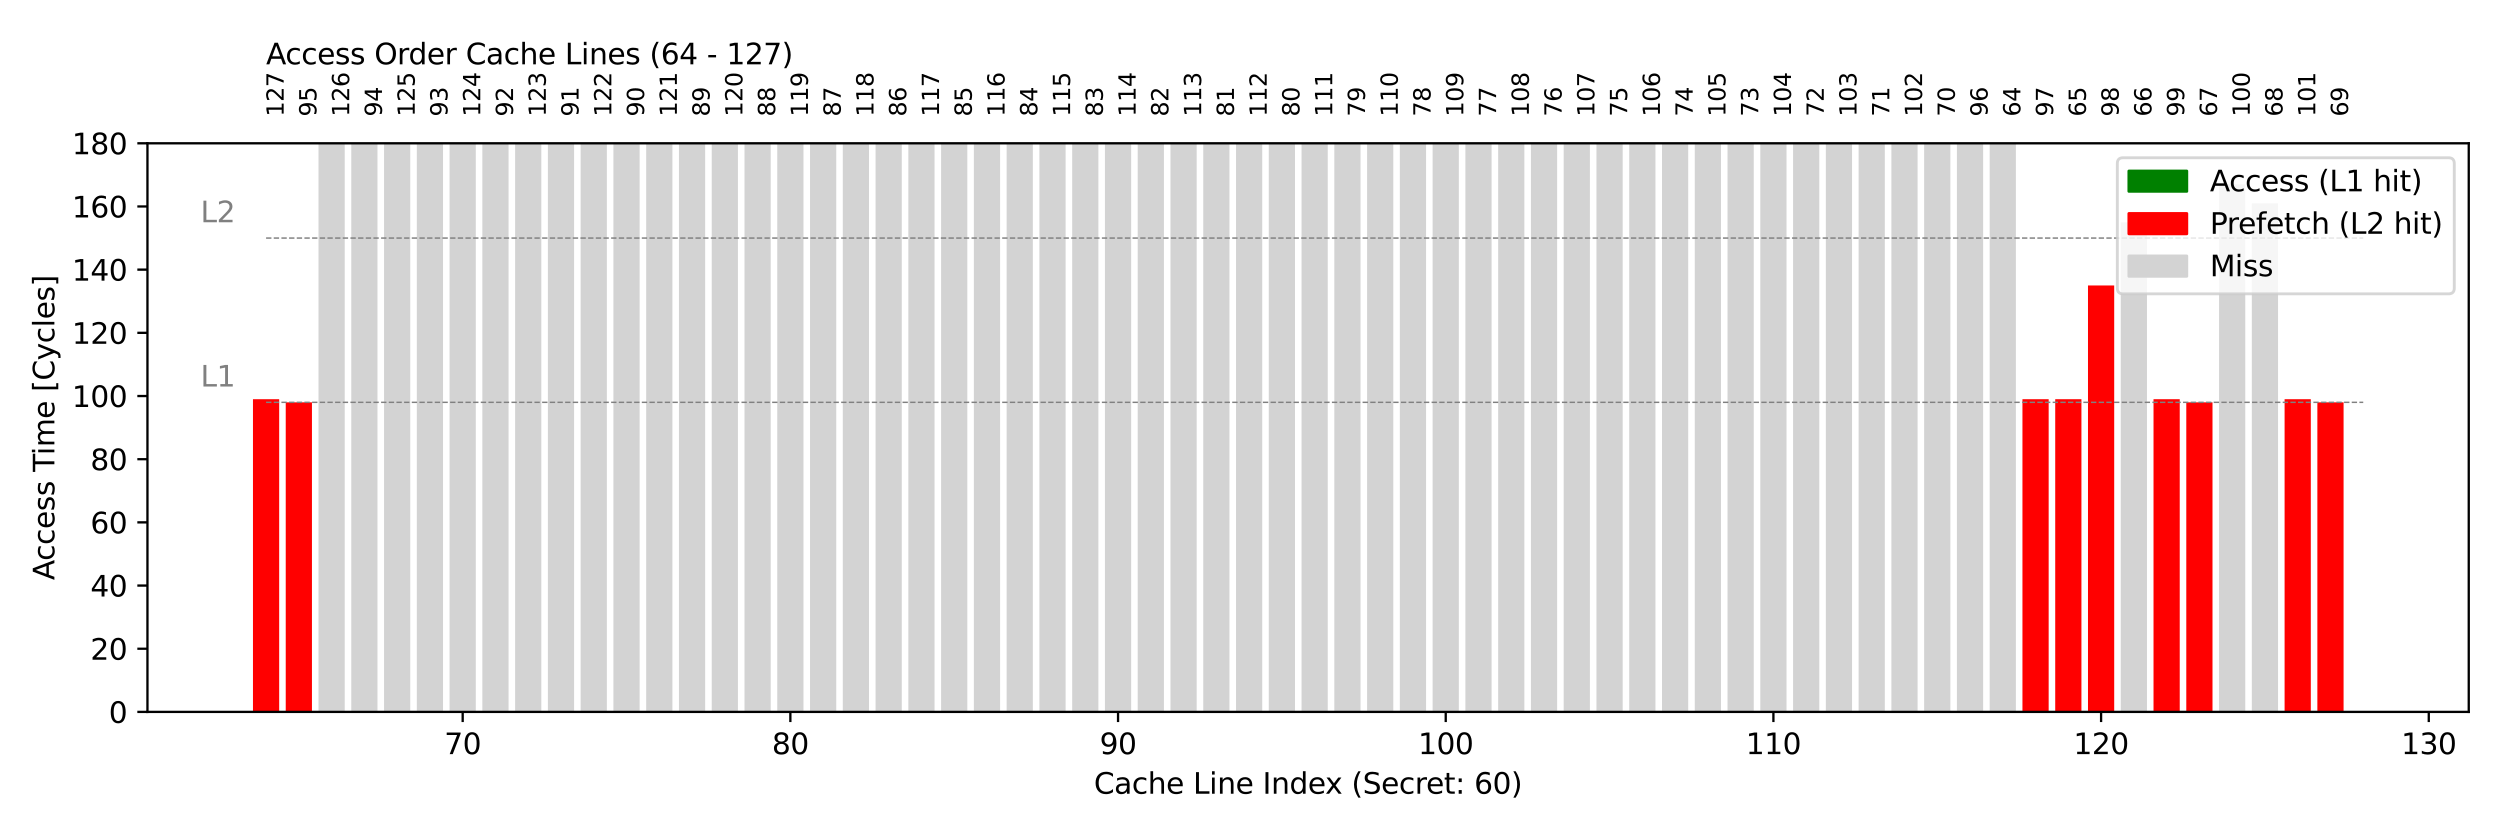 <?xml version="1.0" encoding="utf-8" standalone="no"?>
<!DOCTYPE svg PUBLIC "-//W3C//DTD SVG 1.1//EN"
  "http://www.w3.org/Graphics/SVG/1.1/DTD/svg11.dtd">
<svg height="288pt" version="1.1" viewBox="0 0 864 288" width="864pt" xmlns="http://www.w3.org/2000/svg" xmlns:xlink="http://www.w3.org/1999/xlink">
 <defs>
  <style type="text/css">*{stroke-linecap:butt;stroke-linejoin:round;}</style>
 </defs>
 <g id="figure_1">
  <g id="patch_1">
   <path d="M 0 288 
L 864 288 
L 864 0 
L 0 0 
z
" style="fill:#ffffff;"/>
  </g>
  <g id="axes_1">
   <g id="patch_2">
    <path d="M 50.96 246.04 
L 853.2 246.04 
L 853.2 49.52 
L 50.96 49.52 
z
" style="fill:#ffffff;"/>
   </g>
   <g id="patch_3">
    <path clip-path="url(#p8561b81d2a)" d="M 87.425 246.04 
L 96.485 246.04 
L 96.485 137.954 
L 87.425 137.954 
z
" style="fill:#ff0000;"/>
   </g>
   <g id="patch_4">
    <path clip-path="url(#p8561b81d2a)" d="M 98.75 246.04 
L 107.81 246.04 
L 107.81 139.046 
L 98.75 139.046 
z
" style="fill:#ff0000;"/>
   </g>
   <g id="patch_5">
    <path clip-path="url(#p8561b81d2a)" d="M 110.075 246.04 
L 119.135 246.04 
L 119.135 -113.155 
L 110.075 -113.155 
z
" style="fill:#d3d3d3;"/>
   </g>
   <g id="patch_6">
    <path clip-path="url(#p8561b81d2a)" d="M 121.399 246.04 
L 130.459 246.04 
L 130.459 -147 
L 121.399 -147 
z
" style="fill:#d3d3d3;"/>
   </g>
   <g id="patch_7">
    <path clip-path="url(#p8561b81d2a)" d="M 132.724 246.04 
L 141.784 246.04 
L 141.784 -116.43 
L 132.724 -116.43 
z
" style="fill:#d3d3d3;"/>
   </g>
   <g id="patch_8">
    <path clip-path="url(#p8561b81d2a)" d="M 144.049 246.04 
L 153.109 246.04 
L 153.109 -128.44 
L 144.049 -128.44 
z
" style="fill:#d3d3d3;"/>
   </g>
   <g id="patch_9">
    <path clip-path="url(#p8561b81d2a)" d="M 155.374 246.04 
L 164.433 246.04 
L 164.433 -114.247 
L 155.374 -114.247 
z
" style="fill:#d3d3d3;"/>
   </g>
   <g id="patch_10">
    <path clip-path="url(#p8561b81d2a)" d="M 166.698 246.04 
L 175.758 246.04 
L 175.758 -144.816 
L 166.698 -144.816 
z
" style="fill:#d3d3d3;"/>
   </g>
   <g id="patch_11">
    <path clip-path="url(#p8561b81d2a)" d="M 178.023 246.04 
L 187.083 246.04 
L 187.083 -117.522 
L 178.023 -117.522 
z
" style="fill:#d3d3d3;"/>
   </g>
   <g id="patch_12">
    <path clip-path="url(#p8561b81d2a)" d="M 189.348 246.04 
L 198.407 246.04 
L 198.407 -130.623 
L 189.348 -130.623 
z
" style="fill:#d3d3d3;"/>
   </g>
   <g id="patch_13">
    <path clip-path="url(#p8561b81d2a)" d="M 200.672 246.04 
L 209.732 246.04 
L 209.732 -126.256 
L 200.672 -126.256 
z
" style="fill:#d3d3d3;"/>
   </g>
   <g id="patch_14">
    <path clip-path="url(#p8561b81d2a)" d="M 211.997 246.04 
L 221.057 246.04 
L 221.057 -114.247 
L 211.997 -114.247 
z
" style="fill:#d3d3d3;"/>
   </g>
   <g id="patch_15">
    <path clip-path="url(#p8561b81d2a)" d="M 223.322 246.04 
L 232.381 246.04 
L 232.381 -118.614 
L 223.322 -118.614 
z
" style="fill:#d3d3d3;"/>
   </g>
   <g id="patch_16">
    <path clip-path="url(#p8561b81d2a)" d="M 234.646 246.04 
L 243.706 246.04 
L 243.706 -144.816 
L 234.646 -144.816 
z
" style="fill:#d3d3d3;"/>
   </g>
   <g id="patch_17">
    <path clip-path="url(#p8561b81d2a)" d="M 245.971 246.04 
L 255.031 246.04 
L 255.031 -109.88 
L 245.971 -109.88 
z
" style="fill:#d3d3d3;"/>
   </g>
   <g id="patch_18">
    <path clip-path="url(#p8561b81d2a)" d="M 257.296 246.04 
L 266.355 246.04 
L 266.355 -154.642 
L 257.296 -154.642 
z
" style="fill:#d3d3d3;"/>
   </g>
   <g id="patch_19">
    <path clip-path="url(#p8561b81d2a)" d="M 268.62 246.04 
L 277.68 246.04 
L 277.68 -125.164 
L 268.62 -125.164 
z
" style="fill:#d3d3d3;"/>
   </g>
   <g id="patch_20">
    <path clip-path="url(#p8561b81d2a)" d="M 279.945 246.04 
L 289.005 246.04 
L 289.005 -143.725 
L 279.945 -143.725 
z
" style="fill:#d3d3d3;"/>
   </g>
   <g id="patch_21">
    <path clip-path="url(#p8561b81d2a)" d="M 291.27 246.04 
L 300.329 246.04 
L 300.329 -108.788 
L 291.27 -108.788 
z
" style="fill:#d3d3d3;"/>
   </g>
   <g id="patch_22">
    <path clip-path="url(#p8561b81d2a)" d="M 302.594 246.04 
L 311.654 246.04 
L 311.654 -138.266 
L 302.594 -138.266 
z
" style="fill:#d3d3d3;"/>
   </g>
   <g id="patch_23">
    <path clip-path="url(#p8561b81d2a)" d="M 313.919 246.04 
L 322.979 246.04 
L 322.979 -127.348 
L 313.919 -127.348 
z
" style="fill:#d3d3d3;"/>
   </g>
   <g id="patch_24">
    <path clip-path="url(#p8561b81d2a)" d="M 325.244 246.04 
L 334.303 246.04 
L 334.303 -138.266 
L 325.244 -138.266 
z
" style="fill:#d3d3d3;"/>
   </g>
   <g id="patch_25">
    <path clip-path="url(#p8561b81d2a)" d="M 336.568 246.04 
L 345.628 246.04 
L 345.628 -105.512 
L 336.568 -105.512 
z
" style="fill:#d3d3d3;"/>
   </g>
   <g id="patch_26">
    <path clip-path="url(#p8561b81d2a)" d="M 347.893 246.04 
L 356.953 246.04 
L 356.953 -156.826 
L 347.893 -156.826 
z
" style="fill:#d3d3d3;"/>
   </g>
   <g id="patch_27">
    <path clip-path="url(#p8561b81d2a)" d="M 359.218 246.04 
L 368.277 246.04 
L 368.277 -122.981 
L 359.218 -122.981 
z
" style="fill:#d3d3d3;"/>
   </g>
   <g id="patch_28">
    <path clip-path="url(#p8561b81d2a)" d="M 370.542 246.04 
L 379.602 246.04 
L 379.602 -130.623 
L 370.542 -130.623 
z
" style="fill:#d3d3d3;"/>
   </g>
   <g id="patch_29">
    <path clip-path="url(#p8561b81d2a)" d="M 381.867 246.04 
L 390.927 246.04 
L 390.927 -114.247 
L 381.867 -114.247 
z
" style="fill:#d3d3d3;"/>
   </g>
   <g id="patch_30">
    <path clip-path="url(#p8561b81d2a)" d="M 393.192 246.04 
L 402.251 246.04 
L 402.251 -115.338 
L 393.192 -115.338 
z
" style="fill:#d3d3d3;"/>
   </g>
   <g id="patch_31">
    <path clip-path="url(#p8561b81d2a)" d="M 404.516 246.04 
L 413.576 246.04 
L 413.576 -118.614 
L 404.516 -118.614 
z
" style="fill:#d3d3d3;"/>
   </g>
   <g id="patch_32">
    <path clip-path="url(#p8561b81d2a)" d="M 415.841 246.04 
L 424.901 246.04 
L 424.901 -126.256 
L 415.841 -126.256 
z
" style="fill:#d3d3d3;"/>
   </g>
   <g id="patch_33">
    <path clip-path="url(#p8561b81d2a)" d="M 427.166 246.04 
L 436.225 246.04 
L 436.225 -121.889 
L 427.166 -121.889 
z
" style="fill:#d3d3d3;"/>
   </g>
   <g id="patch_34">
    <path clip-path="url(#p8561b81d2a)" d="M 438.49 246.04 
L 447.55 246.04 
L 447.55 -140.449 
L 438.49 -140.449 
z
" style="fill:#d3d3d3;"/>
   </g>
   <g id="patch_35">
    <path clip-path="url(#p8561b81d2a)" d="M 449.815 246.04 
L 458.875 246.04 
L 458.875 -126.256 
L 449.815 -126.256 
z
" style="fill:#d3d3d3;"/>
   </g>
   <g id="patch_36">
    <path clip-path="url(#p8561b81d2a)" d="M 461.14 246.04 
L 470.199 246.04 
L 470.199 -124.073 
L 461.14 -124.073 
z
" style="fill:#d3d3d3;"/>
   </g>
   <g id="patch_37">
    <path clip-path="url(#p8561b81d2a)" d="M 472.464 246.04 
L 481.524 246.04 
L 481.524 -148.092 
L 472.464 -148.092 
z
" style="fill:#d3d3d3;"/>
   </g>
   <g id="patch_38">
    <path clip-path="url(#p8561b81d2a)" d="M 483.789 246.04 
L 492.849 246.04 
L 492.849 -114.247 
L 483.789 -114.247 
z
" style="fill:#d3d3d3;"/>
   </g>
   <g id="patch_39">
    <path clip-path="url(#p8561b81d2a)" d="M 495.114 246.04 
L 504.174 246.04 
L 504.174 -132.807 
L 495.114 -132.807 
z
" style="fill:#d3d3d3;"/>
   </g>
   <g id="patch_40">
    <path clip-path="url(#p8561b81d2a)" d="M 506.438 246.04 
L 515.498 246.04 
L 515.498 -108.788 
L 506.438 -108.788 
z
" style="fill:#d3d3d3;"/>
   </g>
   <g id="patch_41">
    <path clip-path="url(#p8561b81d2a)" d="M 517.763 246.04 
L 526.823 246.04 
L 526.823 -154.642 
L 517.763 -154.642 
z
" style="fill:#d3d3d3;"/>
   </g>
   <g id="patch_42">
    <path clip-path="url(#p8561b81d2a)" d="M 529.088 246.04 
L 538.148 246.04 
L 538.148 -112.063 
L 529.088 -112.063 
z
" style="fill:#d3d3d3;"/>
   </g>
   <g id="patch_43">
    <path clip-path="url(#p8561b81d2a)" d="M 540.412 246.04 
L 549.472 246.04 
L 549.472 -122.981 
L 540.412 -122.981 
z
" style="fill:#d3d3d3;"/>
   </g>
   <g id="patch_44">
    <path clip-path="url(#p8561b81d2a)" d="M 551.737 246.04 
L 560.797 246.04 
L 560.797 -120.797 
L 551.737 -120.797 
z
" style="fill:#d3d3d3;"/>
   </g>
   <g id="patch_45">
    <path clip-path="url(#p8561b81d2a)" d="M 563.062 246.04 
L 572.122 246.04 
L 572.122 -115.338 
L 563.062 -115.338 
z
" style="fill:#d3d3d3;"/>
   </g>
   <g id="patch_46">
    <path clip-path="url(#p8561b81d2a)" d="M 574.386 246.04 
L 583.446 246.04 
L 583.446 -116.43 
L 574.386 -116.43 
z
" style="fill:#d3d3d3;"/>
   </g>
   <g id="patch_47">
    <path clip-path="url(#p8561b81d2a)" d="M 585.711 246.04 
L 594.771 246.04 
L 594.771 -141.541 
L 585.711 -141.541 
z
" style="fill:#d3d3d3;"/>
   </g>
   <g id="patch_48">
    <path clip-path="url(#p8561b81d2a)" d="M 597.036 246.04 
L 606.096 246.04 
L 606.096 -121.889 
L 597.036 -121.889 
z
" style="fill:#d3d3d3;"/>
   </g>
   <g id="patch_49">
    <path clip-path="url(#p8561b81d2a)" d="M 608.361 246.04 
L 617.42 246.04 
L 617.42 -132.807 
L 608.361 -132.807 
z
" style="fill:#d3d3d3;"/>
   </g>
   <g id="patch_50">
    <path clip-path="url(#p8561b81d2a)" d="M 619.685 246.04 
L 628.745 246.04 
L 628.745 -110.971 
L 619.685 -110.971 
z
" style="fill:#d3d3d3;"/>
   </g>
   <g id="patch_51">
    <path clip-path="url(#p8561b81d2a)" d="M 631.01 246.04 
L 640.07 246.04 
L 640.07 -138.266 
L 631.01 -138.266 
z
" style="fill:#d3d3d3;"/>
   </g>
   <g id="patch_52">
    <path clip-path="url(#p8561b81d2a)" d="M 642.335 246.04 
L 651.394 246.04 
L 651.394 -128.44 
L 642.335 -128.44 
z
" style="fill:#d3d3d3;"/>
   </g>
   <g id="patch_53">
    <path clip-path="url(#p8561b81d2a)" d="M 653.659 246.04 
L 662.719 246.04 
L 662.719 -59.658 
L 653.659 -59.658 
z
" style="fill:#d3d3d3;"/>
   </g>
   <g id="patch_54">
    <path clip-path="url(#p8561b81d2a)" d="M 664.984 246.04 
L 674.044 246.04 
L 674.044 -61.841 
L 664.984 -61.841 
z
" style="fill:#d3d3d3;"/>
   </g>
   <g id="patch_55">
    <path clip-path="url(#p8561b81d2a)" d="M 676.309 246.04 
L 685.368 246.04 
L 685.368 -151.367 
L 676.309 -151.367 
z
" style="fill:#d3d3d3;"/>
   </g>
   <g id="patch_56">
    <path clip-path="url(#p8561b81d2a)" d="M 687.633 246.04 
L 696.693 246.04 
L 696.693 -134.99 
L 687.633 -134.99 
z
" style="fill:#d3d3d3;"/>
   </g>
   <g id="patch_57">
    <path clip-path="url(#p8561b81d2a)" d="M 698.958 246.04 
L 708.018 246.04 
L 708.018 137.954 
L 698.958 137.954 
z
" style="fill:#ff0000;"/>
   </g>
   <g id="patch_58">
    <path clip-path="url(#p8561b81d2a)" d="M 710.283 246.04 
L 719.342 246.04 
L 719.342 137.954 
L 710.283 137.954 
z
" style="fill:#ff0000;"/>
   </g>
   <g id="patch_59">
    <path clip-path="url(#p8561b81d2a)" d="M 721.607 246.04 
L 730.667 246.04 
L 730.667 98.65 
L 721.607 98.65 
z
" style="fill:#ff0000;"/>
   </g>
   <g id="patch_60">
    <path clip-path="url(#p8561b81d2a)" d="M 732.932 246.04 
L 741.992 246.04 
L 741.992 76.814 
L 732.932 76.814 
z
" style="fill:#d3d3d3;"/>
   </g>
   <g id="patch_61">
    <path clip-path="url(#p8561b81d2a)" d="M 744.257 246.04 
L 753.316 246.04 
L 753.316 137.954 
L 744.257 137.954 
z
" style="fill:#ff0000;"/>
   </g>
   <g id="patch_62">
    <path clip-path="url(#p8561b81d2a)" d="M 755.581 246.04 
L 764.641 246.04 
L 764.641 139.046 
L 755.581 139.046 
z
" style="fill:#ff0000;"/>
   </g>
   <g id="patch_63">
    <path clip-path="url(#p8561b81d2a)" d="M 766.906 246.04 
L 775.966 246.04 
L 775.966 63.713 
L 766.906 63.713 
z
" style="fill:#d3d3d3;"/>
   </g>
   <g id="patch_64">
    <path clip-path="url(#p8561b81d2a)" d="M 778.231 246.04 
L 787.29 246.04 
L 787.29 70.264 
L 778.231 70.264 
z
" style="fill:#d3d3d3;"/>
   </g>
   <g id="patch_65">
    <path clip-path="url(#p8561b81d2a)" d="M 789.555 246.04 
L 798.615 246.04 
L 798.615 137.954 
L 789.555 137.954 
z
" style="fill:#ff0000;"/>
   </g>
   <g id="patch_66">
    <path clip-path="url(#p8561b81d2a)" d="M 800.88 246.04 
L 809.94 246.04 
L 809.94 139.046 
L 800.88 139.046 
z
" style="fill:#ff0000;"/>
   </g>
   <g id="matplotlib.axis_1">
    <g id="xtick_1">
     <g id="line2d_1">
      <defs>
       <path d="M 0 0 
L 0 3.5 
" id="mead29f50ea" style="stroke:#000000;stroke-width:0.8;"/>
      </defs>
      <g>
       <use style="stroke:#000000;stroke-width:0.8;" x="159.903" xlink:href="#mead29f50ea" y="246.04"/>
      </g>
     </g>
     <g id="text_1">
      <!-- 70 -->
      <g transform="translate(153.541 260.638)scale(0.1 -0.1)">
       <defs>
        <path d="M 525 4666 
L 3525 4666 
L 3525 4397 
L 1831 0 
L 1172 0 
L 2766 4134 
L 525 4134 
L 525 4666 
z
" id="DejaVuSans-37" transform="scale(0.016)"/>
        <path d="M 2034 4250 
Q 1547 4250 1301 3770 
Q 1056 3291 1056 2328 
Q 1056 1369 1301 889 
Q 1547 409 2034 409 
Q 2525 409 2770 889 
Q 3016 1369 3016 2328 
Q 3016 3291 2770 3770 
Q 2525 4250 2034 4250 
z
M 2034 4750 
Q 2819 4750 3233 4129 
Q 3647 3509 3647 2328 
Q 3647 1150 3233 529 
Q 2819 -91 2034 -91 
Q 1250 -91 836 529 
Q 422 1150 422 2328 
Q 422 3509 836 4129 
Q 1250 4750 2034 4750 
z
" id="DejaVuSans-30" transform="scale(0.016)"/>
       </defs>
       <use xlink:href="#DejaVuSans-37"/>
       <use x="63.623" xlink:href="#DejaVuSans-30"/>
      </g>
     </g>
    </g>
    <g id="xtick_2">
     <g id="line2d_2">
      <g>
       <use style="stroke:#000000;stroke-width:0.8;" x="273.15" xlink:href="#mead29f50ea" y="246.04"/>
      </g>
     </g>
     <g id="text_2">
      <!-- 80 -->
      <g transform="translate(266.788 260.638)scale(0.1 -0.1)">
       <defs>
        <path d="M 2034 2216 
Q 1584 2216 1326 1975 
Q 1069 1734 1069 1313 
Q 1069 891 1326 650 
Q 1584 409 2034 409 
Q 2484 409 2743 651 
Q 3003 894 3003 1313 
Q 3003 1734 2745 1975 
Q 2488 2216 2034 2216 
z
M 1403 2484 
Q 997 2584 770 2862 
Q 544 3141 544 3541 
Q 544 4100 942 4425 
Q 1341 4750 2034 4750 
Q 2731 4750 3128 4425 
Q 3525 4100 3525 3541 
Q 3525 3141 3298 2862 
Q 3072 2584 2669 2484 
Q 3125 2378 3379 2068 
Q 3634 1759 3634 1313 
Q 3634 634 3220 271 
Q 2806 -91 2034 -91 
Q 1263 -91 848 271 
Q 434 634 434 1313 
Q 434 1759 690 2068 
Q 947 2378 1403 2484 
z
M 1172 3481 
Q 1172 3119 1398 2916 
Q 1625 2713 2034 2713 
Q 2441 2713 2670 2916 
Q 2900 3119 2900 3481 
Q 2900 3844 2670 4047 
Q 2441 4250 2034 4250 
Q 1625 4250 1398 4047 
Q 1172 3844 1172 3481 
z
" id="DejaVuSans-38" transform="scale(0.016)"/>
       </defs>
       <use xlink:href="#DejaVuSans-38"/>
       <use x="63.623" xlink:href="#DejaVuSans-30"/>
      </g>
     </g>
    </g>
    <g id="xtick_3">
     <g id="line2d_3">
      <g>
       <use style="stroke:#000000;stroke-width:0.8;" x="386.397" xlink:href="#mead29f50ea" y="246.04"/>
      </g>
     </g>
     <g id="text_3">
      <!-- 90 -->
      <g transform="translate(380.034 260.638)scale(0.1 -0.1)">
       <defs>
        <path d="M 703 97 
L 703 672 
Q 941 559 1184 500 
Q 1428 441 1663 441 
Q 2288 441 2617 861 
Q 2947 1281 2994 2138 
Q 2813 1869 2534 1725 
Q 2256 1581 1919 1581 
Q 1219 1581 811 2004 
Q 403 2428 403 3163 
Q 403 3881 828 4315 
Q 1253 4750 1959 4750 
Q 2769 4750 3195 4129 
Q 3622 3509 3622 2328 
Q 3622 1225 3098 567 
Q 2575 -91 1691 -91 
Q 1453 -91 1209 -44 
Q 966 3 703 97 
z
M 1959 2075 
Q 2384 2075 2632 2365 
Q 2881 2656 2881 3163 
Q 2881 3666 2632 3958 
Q 2384 4250 1959 4250 
Q 1534 4250 1286 3958 
Q 1038 3666 1038 3163 
Q 1038 2656 1286 2365 
Q 1534 2075 1959 2075 
z
" id="DejaVuSans-39" transform="scale(0.016)"/>
       </defs>
       <use xlink:href="#DejaVuSans-39"/>
       <use x="63.623" xlink:href="#DejaVuSans-30"/>
      </g>
     </g>
    </g>
    <g id="xtick_4">
     <g id="line2d_4">
      <g>
       <use style="stroke:#000000;stroke-width:0.8;" x="499.644" xlink:href="#mead29f50ea" y="246.04"/>
      </g>
     </g>
     <g id="text_4">
      <!-- 100 -->
      <g transform="translate(490.1 260.638)scale(0.1 -0.1)">
       <defs>
        <path d="M 794 531 
L 1825 531 
L 1825 4091 
L 703 3866 
L 703 4441 
L 1819 4666 
L 2450 4666 
L 2450 531 
L 3481 531 
L 3481 0 
L 794 0 
L 794 531 
z
" id="DejaVuSans-31" transform="scale(0.016)"/>
       </defs>
       <use xlink:href="#DejaVuSans-31"/>
       <use x="63.623" xlink:href="#DejaVuSans-30"/>
       <use x="127.246" xlink:href="#DejaVuSans-30"/>
      </g>
     </g>
    </g>
    <g id="xtick_5">
     <g id="line2d_5">
      <g>
       <use style="stroke:#000000;stroke-width:0.8;" x="612.89" xlink:href="#mead29f50ea" y="246.04"/>
      </g>
     </g>
     <g id="text_5">
      <!-- 110 -->
      <g transform="translate(603.347 260.638)scale(0.1 -0.1)">
       <use xlink:href="#DejaVuSans-31"/>
       <use x="63.623" xlink:href="#DejaVuSans-31"/>
       <use x="127.246" xlink:href="#DejaVuSans-30"/>
      </g>
     </g>
    </g>
    <g id="xtick_6">
     <g id="line2d_6">
      <g>
       <use style="stroke:#000000;stroke-width:0.8;" x="726.137" xlink:href="#mead29f50ea" y="246.04"/>
      </g>
     </g>
     <g id="text_6">
      <!-- 120 -->
      <g transform="translate(716.593 260.638)scale(0.1 -0.1)">
       <defs>
        <path d="M 1228 531 
L 3431 531 
L 3431 0 
L 469 0 
L 469 531 
Q 828 903 1448 1529 
Q 2069 2156 2228 2338 
Q 2531 2678 2651 2914 
Q 2772 3150 2772 3378 
Q 2772 3750 2511 3984 
Q 2250 4219 1831 4219 
Q 1534 4219 1204 4116 
Q 875 4013 500 3803 
L 500 4441 
Q 881 4594 1212 4672 
Q 1544 4750 1819 4750 
Q 2544 4750 2975 4387 
Q 3406 4025 3406 3419 
Q 3406 3131 3298 2873 
Q 3191 2616 2906 2266 
Q 2828 2175 2409 1742 
Q 1991 1309 1228 531 
z
" id="DejaVuSans-32" transform="scale(0.016)"/>
       </defs>
       <use xlink:href="#DejaVuSans-31"/>
       <use x="63.623" xlink:href="#DejaVuSans-32"/>
       <use x="127.246" xlink:href="#DejaVuSans-30"/>
      </g>
     </g>
    </g>
    <g id="xtick_7">
     <g id="line2d_7">
      <g>
       <use style="stroke:#000000;stroke-width:0.8;" x="839.384" xlink:href="#mead29f50ea" y="246.04"/>
      </g>
     </g>
     <g id="text_7">
      <!-- 130 -->
      <g transform="translate(829.84 260.638)scale(0.1 -0.1)">
       <defs>
        <path d="M 2597 2516 
Q 3050 2419 3304 2112 
Q 3559 1806 3559 1356 
Q 3559 666 3084 287 
Q 2609 -91 1734 -91 
Q 1441 -91 1130 -33 
Q 819 25 488 141 
L 488 750 
Q 750 597 1062 519 
Q 1375 441 1716 441 
Q 2309 441 2620 675 
Q 2931 909 2931 1356 
Q 2931 1769 2642 2001 
Q 2353 2234 1838 2234 
L 1294 2234 
L 1294 2753 
L 1863 2753 
Q 2328 2753 2575 2939 
Q 2822 3125 2822 3475 
Q 2822 3834 2567 4026 
Q 2313 4219 1838 4219 
Q 1578 4219 1281 4162 
Q 984 4106 628 3988 
L 628 4550 
Q 988 4650 1302 4700 
Q 1616 4750 1894 4750 
Q 2613 4750 3031 4423 
Q 3450 4097 3450 3541 
Q 3450 3153 3228 2886 
Q 3006 2619 2597 2516 
z
" id="DejaVuSans-33" transform="scale(0.016)"/>
       </defs>
       <use xlink:href="#DejaVuSans-31"/>
       <use x="63.623" xlink:href="#DejaVuSans-33"/>
       <use x="127.246" xlink:href="#DejaVuSans-30"/>
      </g>
     </g>
    </g>
    <g id="text_8">
     <!-- Cache Line Index (Secret: 60) -->
     <g transform="translate(378.059 274.317)scale(0.1 -0.1)">
      <defs>
       <path d="M 4122 4306 
L 4122 3641 
Q 3803 3938 3442 4084 
Q 3081 4231 2675 4231 
Q 1875 4231 1450 3742 
Q 1025 3253 1025 2328 
Q 1025 1406 1450 917 
Q 1875 428 2675 428 
Q 3081 428 3442 575 
Q 3803 722 4122 1019 
L 4122 359 
Q 3791 134 3420 21 
Q 3050 -91 2638 -91 
Q 1578 -91 968 557 
Q 359 1206 359 2328 
Q 359 3453 968 4101 
Q 1578 4750 2638 4750 
Q 3056 4750 3426 4639 
Q 3797 4528 4122 4306 
z
" id="DejaVuSans-43" transform="scale(0.016)"/>
       <path d="M 2194 1759 
Q 1497 1759 1228 1600 
Q 959 1441 959 1056 
Q 959 750 1161 570 
Q 1363 391 1709 391 
Q 2188 391 2477 730 
Q 2766 1069 2766 1631 
L 2766 1759 
L 2194 1759 
z
M 3341 1997 
L 3341 0 
L 2766 0 
L 2766 531 
Q 2569 213 2275 61 
Q 1981 -91 1556 -91 
Q 1019 -91 701 211 
Q 384 513 384 1019 
Q 384 1609 779 1909 
Q 1175 2209 1959 2209 
L 2766 2209 
L 2766 2266 
Q 2766 2663 2505 2880 
Q 2244 3097 1772 3097 
Q 1472 3097 1187 3025 
Q 903 2953 641 2809 
L 641 3341 
Q 956 3463 1253 3523 
Q 1550 3584 1831 3584 
Q 2591 3584 2966 3190 
Q 3341 2797 3341 1997 
z
" id="DejaVuSans-61" transform="scale(0.016)"/>
       <path d="M 3122 3366 
L 3122 2828 
Q 2878 2963 2633 3030 
Q 2388 3097 2138 3097 
Q 1578 3097 1268 2742 
Q 959 2388 959 1747 
Q 959 1106 1268 751 
Q 1578 397 2138 397 
Q 2388 397 2633 464 
Q 2878 531 3122 666 
L 3122 134 
Q 2881 22 2623 -34 
Q 2366 -91 2075 -91 
Q 1284 -91 818 406 
Q 353 903 353 1747 
Q 353 2603 823 3093 
Q 1294 3584 2113 3584 
Q 2378 3584 2631 3529 
Q 2884 3475 3122 3366 
z
" id="DejaVuSans-63" transform="scale(0.016)"/>
       <path d="M 3513 2113 
L 3513 0 
L 2938 0 
L 2938 2094 
Q 2938 2591 2744 2837 
Q 2550 3084 2163 3084 
Q 1697 3084 1428 2787 
Q 1159 2491 1159 1978 
L 1159 0 
L 581 0 
L 581 4863 
L 1159 4863 
L 1159 2956 
Q 1366 3272 1645 3428 
Q 1925 3584 2291 3584 
Q 2894 3584 3203 3211 
Q 3513 2838 3513 2113 
z
" id="DejaVuSans-68" transform="scale(0.016)"/>
       <path d="M 3597 1894 
L 3597 1613 
L 953 1613 
Q 991 1019 1311 708 
Q 1631 397 2203 397 
Q 2534 397 2845 478 
Q 3156 559 3463 722 
L 3463 178 
Q 3153 47 2828 -22 
Q 2503 -91 2169 -91 
Q 1331 -91 842 396 
Q 353 884 353 1716 
Q 353 2575 817 3079 
Q 1281 3584 2069 3584 
Q 2775 3584 3186 3129 
Q 3597 2675 3597 1894 
z
M 3022 2063 
Q 3016 2534 2758 2815 
Q 2500 3097 2075 3097 
Q 1594 3097 1305 2825 
Q 1016 2553 972 2059 
L 3022 2063 
z
" id="DejaVuSans-65" transform="scale(0.016)"/>
       <path id="DejaVuSans-20" transform="scale(0.016)"/>
       <path d="M 628 4666 
L 1259 4666 
L 1259 531 
L 3531 531 
L 3531 0 
L 628 0 
L 628 4666 
z
" id="DejaVuSans-4c" transform="scale(0.016)"/>
       <path d="M 603 3500 
L 1178 3500 
L 1178 0 
L 603 0 
L 603 3500 
z
M 603 4863 
L 1178 4863 
L 1178 4134 
L 603 4134 
L 603 4863 
z
" id="DejaVuSans-69" transform="scale(0.016)"/>
       <path d="M 3513 2113 
L 3513 0 
L 2938 0 
L 2938 2094 
Q 2938 2591 2744 2837 
Q 2550 3084 2163 3084 
Q 1697 3084 1428 2787 
Q 1159 2491 1159 1978 
L 1159 0 
L 581 0 
L 581 3500 
L 1159 3500 
L 1159 2956 
Q 1366 3272 1645 3428 
Q 1925 3584 2291 3584 
Q 2894 3584 3203 3211 
Q 3513 2838 3513 2113 
z
" id="DejaVuSans-6e" transform="scale(0.016)"/>
       <path d="M 628 4666 
L 1259 4666 
L 1259 0 
L 628 0 
L 628 4666 
z
" id="DejaVuSans-49" transform="scale(0.016)"/>
       <path d="M 2906 2969 
L 2906 4863 
L 3481 4863 
L 3481 0 
L 2906 0 
L 2906 525 
Q 2725 213 2448 61 
Q 2172 -91 1784 -91 
Q 1150 -91 751 415 
Q 353 922 353 1747 
Q 353 2572 751 3078 
Q 1150 3584 1784 3584 
Q 2172 3584 2448 3432 
Q 2725 3281 2906 2969 
z
M 947 1747 
Q 947 1113 1208 752 
Q 1469 391 1925 391 
Q 2381 391 2643 752 
Q 2906 1113 2906 1747 
Q 2906 2381 2643 2742 
Q 2381 3103 1925 3103 
Q 1469 3103 1208 2742 
Q 947 2381 947 1747 
z
" id="DejaVuSans-64" transform="scale(0.016)"/>
       <path d="M 3513 3500 
L 2247 1797 
L 3578 0 
L 2900 0 
L 1881 1375 
L 863 0 
L 184 0 
L 1544 1831 
L 300 3500 
L 978 3500 
L 1906 2253 
L 2834 3500 
L 3513 3500 
z
" id="DejaVuSans-78" transform="scale(0.016)"/>
       <path d="M 1984 4856 
Q 1566 4138 1362 3434 
Q 1159 2731 1159 2009 
Q 1159 1288 1364 580 
Q 1569 -128 1984 -844 
L 1484 -844 
Q 1016 -109 783 600 
Q 550 1309 550 2009 
Q 550 2706 781 3412 
Q 1013 4119 1484 4856 
L 1984 4856 
z
" id="DejaVuSans-28" transform="scale(0.016)"/>
       <path d="M 3425 4513 
L 3425 3897 
Q 3066 4069 2747 4153 
Q 2428 4238 2131 4238 
Q 1616 4238 1336 4038 
Q 1056 3838 1056 3469 
Q 1056 3159 1242 3001 
Q 1428 2844 1947 2747 
L 2328 2669 
Q 3034 2534 3370 2195 
Q 3706 1856 3706 1288 
Q 3706 609 3251 259 
Q 2797 -91 1919 -91 
Q 1588 -91 1214 -16 
Q 841 59 441 206 
L 441 856 
Q 825 641 1194 531 
Q 1563 422 1919 422 
Q 2459 422 2753 634 
Q 3047 847 3047 1241 
Q 3047 1584 2836 1778 
Q 2625 1972 2144 2069 
L 1759 2144 
Q 1053 2284 737 2584 
Q 422 2884 422 3419 
Q 422 4038 858 4394 
Q 1294 4750 2059 4750 
Q 2388 4750 2728 4690 
Q 3069 4631 3425 4513 
z
" id="DejaVuSans-53" transform="scale(0.016)"/>
       <path d="M 2631 2963 
Q 2534 3019 2420 3045 
Q 2306 3072 2169 3072 
Q 1681 3072 1420 2755 
Q 1159 2438 1159 1844 
L 1159 0 
L 581 0 
L 581 3500 
L 1159 3500 
L 1159 2956 
Q 1341 3275 1631 3429 
Q 1922 3584 2338 3584 
Q 2397 3584 2469 3576 
Q 2541 3569 2628 3553 
L 2631 2963 
z
" id="DejaVuSans-72" transform="scale(0.016)"/>
       <path d="M 1172 4494 
L 1172 3500 
L 2356 3500 
L 2356 3053 
L 1172 3053 
L 1172 1153 
Q 1172 725 1289 603 
Q 1406 481 1766 481 
L 2356 481 
L 2356 0 
L 1766 0 
Q 1100 0 847 248 
Q 594 497 594 1153 
L 594 3053 
L 172 3053 
L 172 3500 
L 594 3500 
L 594 4494 
L 1172 4494 
z
" id="DejaVuSans-74" transform="scale(0.016)"/>
       <path d="M 750 794 
L 1409 794 
L 1409 0 
L 750 0 
L 750 794 
z
M 750 3309 
L 1409 3309 
L 1409 2516 
L 750 2516 
L 750 3309 
z
" id="DejaVuSans-3a" transform="scale(0.016)"/>
       <path d="M 2113 2584 
Q 1688 2584 1439 2293 
Q 1191 2003 1191 1497 
Q 1191 994 1439 701 
Q 1688 409 2113 409 
Q 2538 409 2786 701 
Q 3034 994 3034 1497 
Q 3034 2003 2786 2293 
Q 2538 2584 2113 2584 
z
M 3366 4563 
L 3366 3988 
Q 3128 4100 2886 4159 
Q 2644 4219 2406 4219 
Q 1781 4219 1451 3797 
Q 1122 3375 1075 2522 
Q 1259 2794 1537 2939 
Q 1816 3084 2150 3084 
Q 2853 3084 3261 2657 
Q 3669 2231 3669 1497 
Q 3669 778 3244 343 
Q 2819 -91 2113 -91 
Q 1303 -91 875 529 
Q 447 1150 447 2328 
Q 447 3434 972 4092 
Q 1497 4750 2381 4750 
Q 2619 4750 2861 4703 
Q 3103 4656 3366 4563 
z
" id="DejaVuSans-36" transform="scale(0.016)"/>
       <path d="M 513 4856 
L 1013 4856 
Q 1481 4119 1714 3412 
Q 1947 2706 1947 2009 
Q 1947 1309 1714 600 
Q 1481 -109 1013 -844 
L 513 -844 
Q 928 -128 1133 580 
Q 1338 1288 1338 2009 
Q 1338 2731 1133 3434 
Q 928 4138 513 4856 
z
" id="DejaVuSans-29" transform="scale(0.016)"/>
      </defs>
      <use xlink:href="#DejaVuSans-43"/>
      <use x="69.824" xlink:href="#DejaVuSans-61"/>
      <use x="131.104" xlink:href="#DejaVuSans-63"/>
      <use x="186.084" xlink:href="#DejaVuSans-68"/>
      <use x="249.463" xlink:href="#DejaVuSans-65"/>
      <use x="310.986" xlink:href="#DejaVuSans-20"/>
      <use x="342.773" xlink:href="#DejaVuSans-4c"/>
      <use x="398.486" xlink:href="#DejaVuSans-69"/>
      <use x="426.27" xlink:href="#DejaVuSans-6e"/>
      <use x="489.648" xlink:href="#DejaVuSans-65"/>
      <use x="551.172" xlink:href="#DejaVuSans-20"/>
      <use x="582.959" xlink:href="#DejaVuSans-49"/>
      <use x="612.451" xlink:href="#DejaVuSans-6e"/>
      <use x="675.83" xlink:href="#DejaVuSans-64"/>
      <use x="739.307" xlink:href="#DejaVuSans-65"/>
      <use x="799.08" xlink:href="#DejaVuSans-78"/>
      <use x="858.26" xlink:href="#DejaVuSans-20"/>
      <use x="890.047" xlink:href="#DejaVuSans-28"/>
      <use x="929.061" xlink:href="#DejaVuSans-53"/>
      <use x="992.537" xlink:href="#DejaVuSans-65"/>
      <use x="1054.061" xlink:href="#DejaVuSans-63"/>
      <use x="1109.041" xlink:href="#DejaVuSans-72"/>
      <use x="1147.904" xlink:href="#DejaVuSans-65"/>
      <use x="1209.428" xlink:href="#DejaVuSans-74"/>
      <use x="1248.637" xlink:href="#DejaVuSans-3a"/>
      <use x="1282.328" xlink:href="#DejaVuSans-20"/>
      <use x="1314.115" xlink:href="#DejaVuSans-36"/>
      <use x="1377.738" xlink:href="#DejaVuSans-30"/>
      <use x="1441.361" xlink:href="#DejaVuSans-29"/>
     </g>
    </g>
   </g>
   <g id="matplotlib.axis_2">
    <g id="ytick_1">
     <g id="line2d_8">
      <defs>
       <path d="M 0 0 
L -3.5 0 
" id="m6499c66aa7" style="stroke:#000000;stroke-width:0.8;"/>
      </defs>
      <g>
       <use style="stroke:#000000;stroke-width:0.8;" x="50.96" xlink:href="#m6499c66aa7" y="246.04"/>
      </g>
     </g>
     <g id="text_9">
      <!-- 0 -->
      <g transform="translate(37.597 249.839)scale(0.1 -0.1)">
       <use xlink:href="#DejaVuSans-30"/>
      </g>
     </g>
    </g>
    <g id="ytick_2">
     <g id="line2d_9">
      <g>
       <use style="stroke:#000000;stroke-width:0.8;" x="50.96" xlink:href="#m6499c66aa7" y="224.204"/>
      </g>
     </g>
     <g id="text_10">
      <!-- 20 -->
      <g transform="translate(31.235 228.004)scale(0.1 -0.1)">
       <use xlink:href="#DejaVuSans-32"/>
       <use x="63.623" xlink:href="#DejaVuSans-30"/>
      </g>
     </g>
    </g>
    <g id="ytick_3">
     <g id="line2d_10">
      <g>
       <use style="stroke:#000000;stroke-width:0.8;" x="50.96" xlink:href="#m6499c66aa7" y="202.369"/>
      </g>
     </g>
     <g id="text_11">
      <!-- 40 -->
      <g transform="translate(31.235 206.168)scale(0.1 -0.1)">
       <defs>
        <path d="M 2419 4116 
L 825 1625 
L 2419 1625 
L 2419 4116 
z
M 2253 4666 
L 3047 4666 
L 3047 1625 
L 3713 1625 
L 3713 1100 
L 3047 1100 
L 3047 0 
L 2419 0 
L 2419 1100 
L 313 1100 
L 313 1709 
L 2253 4666 
z
" id="DejaVuSans-34" transform="scale(0.016)"/>
       </defs>
       <use xlink:href="#DejaVuSans-34"/>
       <use x="63.623" xlink:href="#DejaVuSans-30"/>
      </g>
     </g>
    </g>
    <g id="ytick_4">
     <g id="line2d_11">
      <g>
       <use style="stroke:#000000;stroke-width:0.8;" x="50.96" xlink:href="#m6499c66aa7" y="180.533"/>
      </g>
     </g>
     <g id="text_12">
      <!-- 60 -->
      <g transform="translate(31.235 184.333)scale(0.1 -0.1)">
       <use xlink:href="#DejaVuSans-36"/>
       <use x="63.623" xlink:href="#DejaVuSans-30"/>
      </g>
     </g>
    </g>
    <g id="ytick_5">
     <g id="line2d_12">
      <g>
       <use style="stroke:#000000;stroke-width:0.8;" x="50.96" xlink:href="#m6499c66aa7" y="158.698"/>
      </g>
     </g>
     <g id="text_13">
      <!-- 80 -->
      <g transform="translate(31.235 162.497)scale(0.1 -0.1)">
       <use xlink:href="#DejaVuSans-38"/>
       <use x="63.623" xlink:href="#DejaVuSans-30"/>
      </g>
     </g>
    </g>
    <g id="ytick_6">
     <g id="line2d_13">
      <g>
       <use style="stroke:#000000;stroke-width:0.8;" x="50.96" xlink:href="#m6499c66aa7" y="136.862"/>
      </g>
     </g>
     <g id="text_14">
      <!-- 100 -->
      <g transform="translate(24.872 140.661)scale(0.1 -0.1)">
       <use xlink:href="#DejaVuSans-31"/>
       <use x="63.623" xlink:href="#DejaVuSans-30"/>
       <use x="127.246" xlink:href="#DejaVuSans-30"/>
      </g>
     </g>
    </g>
    <g id="ytick_7">
     <g id="line2d_14">
      <g>
       <use style="stroke:#000000;stroke-width:0.8;" x="50.96" xlink:href="#m6499c66aa7" y="115.027"/>
      </g>
     </g>
     <g id="text_15">
      <!-- 120 -->
      <g transform="translate(24.872 118.826)scale(0.1 -0.1)">
       <use xlink:href="#DejaVuSans-31"/>
       <use x="63.623" xlink:href="#DejaVuSans-32"/>
       <use x="127.246" xlink:href="#DejaVuSans-30"/>
      </g>
     </g>
    </g>
    <g id="ytick_8">
     <g id="line2d_15">
      <g>
       <use style="stroke:#000000;stroke-width:0.8;" x="50.96" xlink:href="#m6499c66aa7" y="93.191"/>
      </g>
     </g>
     <g id="text_16">
      <!-- 140 -->
      <g transform="translate(24.872 96.99)scale(0.1 -0.1)">
       <use xlink:href="#DejaVuSans-31"/>
       <use x="63.623" xlink:href="#DejaVuSans-34"/>
       <use x="127.246" xlink:href="#DejaVuSans-30"/>
      </g>
     </g>
    </g>
    <g id="ytick_9">
     <g id="line2d_16">
      <g>
       <use style="stroke:#000000;stroke-width:0.8;" x="50.96" xlink:href="#m6499c66aa7" y="71.356"/>
      </g>
     </g>
     <g id="text_17">
      <!-- 160 -->
      <g transform="translate(24.872 75.155)scale(0.1 -0.1)">
       <use xlink:href="#DejaVuSans-31"/>
       <use x="63.623" xlink:href="#DejaVuSans-36"/>
       <use x="127.246" xlink:href="#DejaVuSans-30"/>
      </g>
     </g>
    </g>
    <g id="ytick_10">
     <g id="line2d_17">
      <g>
       <use style="stroke:#000000;stroke-width:0.8;" x="50.96" xlink:href="#m6499c66aa7" y="49.52"/>
      </g>
     </g>
     <g id="text_18">
      <!-- 180 -->
      <g transform="translate(24.872 53.319)scale(0.1 -0.1)">
       <use xlink:href="#DejaVuSans-31"/>
       <use x="63.623" xlink:href="#DejaVuSans-38"/>
       <use x="127.246" xlink:href="#DejaVuSans-30"/>
      </g>
     </g>
    </g>
    <g id="text_19">
     <!-- Access Time [Cycles] -->
     <g transform="translate(18.793 200.481)rotate(-90)scale(0.1 -0.1)">
      <defs>
       <path d="M 2188 4044 
L 1331 1722 
L 3047 1722 
L 2188 4044 
z
M 1831 4666 
L 2547 4666 
L 4325 0 
L 3669 0 
L 3244 1197 
L 1141 1197 
L 716 0 
L 50 0 
L 1831 4666 
z
" id="DejaVuSans-41" transform="scale(0.016)"/>
       <path d="M 2834 3397 
L 2834 2853 
Q 2591 2978 2328 3040 
Q 2066 3103 1784 3103 
Q 1356 3103 1142 2972 
Q 928 2841 928 2578 
Q 928 2378 1081 2264 
Q 1234 2150 1697 2047 
L 1894 2003 
Q 2506 1872 2764 1633 
Q 3022 1394 3022 966 
Q 3022 478 2636 193 
Q 2250 -91 1575 -91 
Q 1294 -91 989 -36 
Q 684 19 347 128 
L 347 722 
Q 666 556 975 473 
Q 1284 391 1588 391 
Q 1994 391 2212 530 
Q 2431 669 2431 922 
Q 2431 1156 2273 1281 
Q 2116 1406 1581 1522 
L 1381 1569 
Q 847 1681 609 1914 
Q 372 2147 372 2553 
Q 372 3047 722 3315 
Q 1072 3584 1716 3584 
Q 2034 3584 2315 3537 
Q 2597 3491 2834 3397 
z
" id="DejaVuSans-73" transform="scale(0.016)"/>
       <path d="M -19 4666 
L 3928 4666 
L 3928 4134 
L 2272 4134 
L 2272 0 
L 1638 0 
L 1638 4134 
L -19 4134 
L -19 4666 
z
" id="DejaVuSans-54" transform="scale(0.016)"/>
       <path d="M 3328 2828 
Q 3544 3216 3844 3400 
Q 4144 3584 4550 3584 
Q 5097 3584 5394 3201 
Q 5691 2819 5691 2113 
L 5691 0 
L 5113 0 
L 5113 2094 
Q 5113 2597 4934 2840 
Q 4756 3084 4391 3084 
Q 3944 3084 3684 2787 
Q 3425 2491 3425 1978 
L 3425 0 
L 2847 0 
L 2847 2094 
Q 2847 2600 2669 2842 
Q 2491 3084 2119 3084 
Q 1678 3084 1418 2786 
Q 1159 2488 1159 1978 
L 1159 0 
L 581 0 
L 581 3500 
L 1159 3500 
L 1159 2956 
Q 1356 3278 1631 3431 
Q 1906 3584 2284 3584 
Q 2666 3584 2933 3390 
Q 3200 3197 3328 2828 
z
" id="DejaVuSans-6d" transform="scale(0.016)"/>
       <path d="M 550 4863 
L 1875 4863 
L 1875 4416 
L 1125 4416 
L 1125 -397 
L 1875 -397 
L 1875 -844 
L 550 -844 
L 550 4863 
z
" id="DejaVuSans-5b" transform="scale(0.016)"/>
       <path d="M 2059 -325 
Q 1816 -950 1584 -1140 
Q 1353 -1331 966 -1331 
L 506 -1331 
L 506 -850 
L 844 -850 
Q 1081 -850 1212 -737 
Q 1344 -625 1503 -206 
L 1606 56 
L 191 3500 
L 800 3500 
L 1894 763 
L 2988 3500 
L 3597 3500 
L 2059 -325 
z
" id="DejaVuSans-79" transform="scale(0.016)"/>
       <path d="M 603 4863 
L 1178 4863 
L 1178 0 
L 603 0 
L 603 4863 
z
" id="DejaVuSans-6c" transform="scale(0.016)"/>
       <path d="M 1947 4863 
L 1947 -844 
L 622 -844 
L 622 -397 
L 1369 -397 
L 1369 4416 
L 622 4416 
L 622 4863 
L 1947 4863 
z
" id="DejaVuSans-5d" transform="scale(0.016)"/>
      </defs>
      <use xlink:href="#DejaVuSans-41"/>
      <use x="66.658" xlink:href="#DejaVuSans-63"/>
      <use x="121.639" xlink:href="#DejaVuSans-63"/>
      <use x="176.619" xlink:href="#DejaVuSans-65"/>
      <use x="238.143" xlink:href="#DejaVuSans-73"/>
      <use x="290.242" xlink:href="#DejaVuSans-73"/>
      <use x="342.342" xlink:href="#DejaVuSans-20"/>
      <use x="374.129" xlink:href="#DejaVuSans-54"/>
      <use x="432.088" xlink:href="#DejaVuSans-69"/>
      <use x="459.871" xlink:href="#DejaVuSans-6d"/>
      <use x="557.283" xlink:href="#DejaVuSans-65"/>
      <use x="618.807" xlink:href="#DejaVuSans-20"/>
      <use x="650.594" xlink:href="#DejaVuSans-5b"/>
      <use x="689.607" xlink:href="#DejaVuSans-43"/>
      <use x="759.432" xlink:href="#DejaVuSans-79"/>
      <use x="818.611" xlink:href="#DejaVuSans-63"/>
      <use x="873.592" xlink:href="#DejaVuSans-6c"/>
      <use x="901.375" xlink:href="#DejaVuSans-65"/>
      <use x="962.898" xlink:href="#DejaVuSans-73"/>
      <use x="1014.998" xlink:href="#DejaVuSans-5d"/>
     </g>
    </g>
   </g>
   <g id="line2d_18">
    <path clip-path="url(#p8561b81d2a)" d="M 91.955 82.273 
L 816.735 82.273 
" style="fill:none;stroke:#808080;stroke-dasharray:1.85,0.8;stroke-dashoffset:0;stroke-width:0.5;"/>
   </g>
   <g id="line2d_19">
    <path clip-path="url(#p8561b81d2a)" d="M 91.955 139.046 
L 816.735 139.046 
" style="fill:none;stroke:#808080;stroke-dasharray:1.85,0.8;stroke-dashoffset:0;stroke-width:0.5;"/>
   </g>
   <g id="patch_67">
    <path d="M 50.96 246.04 
L 50.96 49.52 
" style="fill:none;stroke:#000000;stroke-linecap:square;stroke-linejoin:miter;stroke-width:0.8;"/>
   </g>
   <g id="patch_68">
    <path d="M 853.2 246.04 
L 853.2 49.52 
" style="fill:none;stroke:#000000;stroke-linecap:square;stroke-linejoin:miter;stroke-width:0.8;"/>
   </g>
   <g id="patch_69">
    <path d="M 50.96 246.04 
L 853.2 246.04 
" style="fill:none;stroke:#000000;stroke-linecap:square;stroke-linejoin:miter;stroke-width:0.8;"/>
   </g>
   <g id="patch_70">
    <path d="M 50.96 49.52 
L 853.2 49.52 
" style="fill:none;stroke:#000000;stroke-linecap:square;stroke-linejoin:miter;stroke-width:0.8;"/>
   </g>
   <g id="text_20">
    <!-- L2 -->
    <g style="fill:#808080;" transform="translate(69.306 76.814)scale(0.1 -0.1)">
     <use xlink:href="#DejaVuSans-4c"/>
     <use x="55.713" xlink:href="#DejaVuSans-32"/>
    </g>
   </g>
   <g id="text_21">
    <!-- L1 -->
    <g style="fill:#808080;" transform="translate(69.306 133.587)scale(0.1 -0.1)">
     <use xlink:href="#DejaVuSans-4c"/>
     <use x="55.713" xlink:href="#DejaVuSans-31"/>
    </g>
   </g>
   <g id="text_22">
    <!-- Access Order Cache Lines (64 - 127) -->
    <g transform="translate(91.955 22.226)scale(0.1 -0.1)">
     <defs>
      <path d="M 2522 4238 
Q 1834 4238 1429 3725 
Q 1025 3213 1025 2328 
Q 1025 1447 1429 934 
Q 1834 422 2522 422 
Q 3209 422 3611 934 
Q 4013 1447 4013 2328 
Q 4013 3213 3611 3725 
Q 3209 4238 2522 4238 
z
M 2522 4750 
Q 3503 4750 4090 4092 
Q 4678 3434 4678 2328 
Q 4678 1225 4090 567 
Q 3503 -91 2522 -91 
Q 1538 -91 948 565 
Q 359 1222 359 2328 
Q 359 3434 948 4092 
Q 1538 4750 2522 4750 
z
" id="DejaVuSans-4f" transform="scale(0.016)"/>
      <path d="M 313 2009 
L 1997 2009 
L 1997 1497 
L 313 1497 
L 313 2009 
z
" id="DejaVuSans-2d" transform="scale(0.016)"/>
     </defs>
     <use xlink:href="#DejaVuSans-41"/>
     <use x="66.658" xlink:href="#DejaVuSans-63"/>
     <use x="121.639" xlink:href="#DejaVuSans-63"/>
     <use x="176.619" xlink:href="#DejaVuSans-65"/>
     <use x="238.143" xlink:href="#DejaVuSans-73"/>
     <use x="290.242" xlink:href="#DejaVuSans-73"/>
     <use x="342.342" xlink:href="#DejaVuSans-20"/>
     <use x="374.129" xlink:href="#DejaVuSans-4f"/>
     <use x="452.84" xlink:href="#DejaVuSans-72"/>
     <use x="492.203" xlink:href="#DejaVuSans-64"/>
     <use x="555.68" xlink:href="#DejaVuSans-65"/>
     <use x="617.203" xlink:href="#DejaVuSans-72"/>
     <use x="658.316" xlink:href="#DejaVuSans-20"/>
     <use x="690.104" xlink:href="#DejaVuSans-43"/>
     <use x="759.928" xlink:href="#DejaVuSans-61"/>
     <use x="821.207" xlink:href="#DejaVuSans-63"/>
     <use x="876.188" xlink:href="#DejaVuSans-68"/>
     <use x="939.566" xlink:href="#DejaVuSans-65"/>
     <use x="1001.09" xlink:href="#DejaVuSans-20"/>
     <use x="1032.877" xlink:href="#DejaVuSans-4c"/>
     <use x="1088.59" xlink:href="#DejaVuSans-69"/>
     <use x="1116.373" xlink:href="#DejaVuSans-6e"/>
     <use x="1179.752" xlink:href="#DejaVuSans-65"/>
     <use x="1241.275" xlink:href="#DejaVuSans-73"/>
     <use x="1293.375" xlink:href="#DejaVuSans-20"/>
     <use x="1325.162" xlink:href="#DejaVuSans-28"/>
     <use x="1364.176" xlink:href="#DejaVuSans-36"/>
     <use x="1427.799" xlink:href="#DejaVuSans-34"/>
     <use x="1491.422" xlink:href="#DejaVuSans-20"/>
     <use x="1523.209" xlink:href="#DejaVuSans-2d"/>
     <use x="1559.293" xlink:href="#DejaVuSans-20"/>
     <use x="1591.08" xlink:href="#DejaVuSans-31"/>
     <use x="1654.703" xlink:href="#DejaVuSans-32"/>
     <use x="1718.326" xlink:href="#DejaVuSans-37"/>
     <use x="1781.949" xlink:href="#DejaVuSans-29"/>
    </g>
   </g>
   <g id="text_23">
    <!-- 127 -->
    <g transform="translate(98.034 40.266)rotate(-90)scale(0.08 -0.08)">
     <use xlink:href="#DejaVuSans-31"/>
     <use x="63.623" xlink:href="#DejaVuSans-32"/>
     <use x="127.246" xlink:href="#DejaVuSans-37"/>
    </g>
   </g>
   <g id="text_24">
    <!-- 95 -->
    <g transform="translate(109.359 40.266)rotate(-90)scale(0.08 -0.08)">
     <defs>
      <path d="M 691 4666 
L 3169 4666 
L 3169 4134 
L 1269 4134 
L 1269 2991 
Q 1406 3038 1543 3061 
Q 1681 3084 1819 3084 
Q 2600 3084 3056 2656 
Q 3513 2228 3513 1497 
Q 3513 744 3044 326 
Q 2575 -91 1722 -91 
Q 1428 -91 1123 -41 
Q 819 9 494 109 
L 494 744 
Q 775 591 1075 516 
Q 1375 441 1709 441 
Q 2250 441 2565 725 
Q 2881 1009 2881 1497 
Q 2881 1984 2565 2268 
Q 2250 2553 1709 2553 
Q 1456 2553 1204 2497 
Q 953 2441 691 2322 
L 691 4666 
z
" id="DejaVuSans-35" transform="scale(0.016)"/>
     </defs>
     <use xlink:href="#DejaVuSans-39"/>
     <use x="63.623" xlink:href="#DejaVuSans-35"/>
    </g>
   </g>
   <g id="text_25">
    <!-- 126 -->
    <g transform="translate(120.683 40.266)rotate(-90)scale(0.08 -0.08)">
     <use xlink:href="#DejaVuSans-31"/>
     <use x="63.623" xlink:href="#DejaVuSans-32"/>
     <use x="127.246" xlink:href="#DejaVuSans-36"/>
    </g>
   </g>
   <g id="text_26">
    <!-- 94 -->
    <g transform="translate(132.008 40.266)rotate(-90)scale(0.08 -0.08)">
     <use xlink:href="#DejaVuSans-39"/>
     <use x="63.623" xlink:href="#DejaVuSans-34"/>
    </g>
   </g>
   <g id="text_27">
    <!-- 125 -->
    <g transform="translate(143.333 40.266)rotate(-90)scale(0.08 -0.08)">
     <use xlink:href="#DejaVuSans-31"/>
     <use x="63.623" xlink:href="#DejaVuSans-32"/>
     <use x="127.246" xlink:href="#DejaVuSans-35"/>
    </g>
   </g>
   <g id="text_28">
    <!-- 93 -->
    <g transform="translate(154.657 40.266)rotate(-90)scale(0.08 -0.08)">
     <use xlink:href="#DejaVuSans-39"/>
     <use x="63.623" xlink:href="#DejaVuSans-33"/>
    </g>
   </g>
   <g id="text_29">
    <!-- 124 -->
    <g transform="translate(165.982 40.266)rotate(-90)scale(0.08 -0.08)">
     <use xlink:href="#DejaVuSans-31"/>
     <use x="63.623" xlink:href="#DejaVuSans-32"/>
     <use x="127.246" xlink:href="#DejaVuSans-34"/>
    </g>
   </g>
   <g id="text_30">
    <!-- 92 -->
    <g transform="translate(177.307 40.266)rotate(-90)scale(0.08 -0.08)">
     <use xlink:href="#DejaVuSans-39"/>
     <use x="63.623" xlink:href="#DejaVuSans-32"/>
    </g>
   </g>
   <g id="text_31">
    <!-- 123 -->
    <g transform="translate(188.631 40.266)rotate(-90)scale(0.08 -0.08)">
     <use xlink:href="#DejaVuSans-31"/>
     <use x="63.623" xlink:href="#DejaVuSans-32"/>
     <use x="127.246" xlink:href="#DejaVuSans-33"/>
    </g>
   </g>
   <g id="text_32">
    <!-- 91 -->
    <g transform="translate(199.956 40.266)rotate(-90)scale(0.08 -0.08)">
     <use xlink:href="#DejaVuSans-39"/>
     <use x="63.623" xlink:href="#DejaVuSans-31"/>
    </g>
   </g>
   <g id="text_33">
    <!-- 122 -->
    <g transform="translate(211.281 40.266)rotate(-90)scale(0.08 -0.08)">
     <use xlink:href="#DejaVuSans-31"/>
     <use x="63.623" xlink:href="#DejaVuSans-32"/>
     <use x="127.246" xlink:href="#DejaVuSans-32"/>
    </g>
   </g>
   <g id="text_34">
    <!-- 90 -->
    <g transform="translate(222.606 40.266)rotate(-90)scale(0.08 -0.08)">
     <use xlink:href="#DejaVuSans-39"/>
     <use x="63.623" xlink:href="#DejaVuSans-30"/>
    </g>
   </g>
   <g id="text_35">
    <!-- 121 -->
    <g transform="translate(233.93 40.266)rotate(-90)scale(0.08 -0.08)">
     <use xlink:href="#DejaVuSans-31"/>
     <use x="63.623" xlink:href="#DejaVuSans-32"/>
     <use x="127.246" xlink:href="#DejaVuSans-31"/>
    </g>
   </g>
   <g id="text_36">
    <!-- 89 -->
    <g transform="translate(245.255 40.266)rotate(-90)scale(0.08 -0.08)">
     <use xlink:href="#DejaVuSans-38"/>
     <use x="63.623" xlink:href="#DejaVuSans-39"/>
    </g>
   </g>
   <g id="text_37">
    <!-- 120 -->
    <g transform="translate(256.58 40.266)rotate(-90)scale(0.08 -0.08)">
     <use xlink:href="#DejaVuSans-31"/>
     <use x="63.623" xlink:href="#DejaVuSans-32"/>
     <use x="127.246" xlink:href="#DejaVuSans-30"/>
    </g>
   </g>
   <g id="text_38">
    <!-- 88 -->
    <g transform="translate(267.904 40.266)rotate(-90)scale(0.08 -0.08)">
     <use xlink:href="#DejaVuSans-38"/>
     <use x="63.623" xlink:href="#DejaVuSans-38"/>
    </g>
   </g>
   <g id="text_39">
    <!-- 119 -->
    <g transform="translate(279.229 40.266)rotate(-90)scale(0.08 -0.08)">
     <use xlink:href="#DejaVuSans-31"/>
     <use x="63.623" xlink:href="#DejaVuSans-31"/>
     <use x="127.246" xlink:href="#DejaVuSans-39"/>
    </g>
   </g>
   <g id="text_40">
    <!-- 87 -->
    <g transform="translate(290.554 40.266)rotate(-90)scale(0.08 -0.08)">
     <use xlink:href="#DejaVuSans-38"/>
     <use x="63.623" xlink:href="#DejaVuSans-37"/>
    </g>
   </g>
   <g id="text_41">
    <!-- 118 -->
    <g transform="translate(301.878 40.266)rotate(-90)scale(0.08 -0.08)">
     <use xlink:href="#DejaVuSans-31"/>
     <use x="63.623" xlink:href="#DejaVuSans-31"/>
     <use x="127.246" xlink:href="#DejaVuSans-38"/>
    </g>
   </g>
   <g id="text_42">
    <!-- 86 -->
    <g transform="translate(313.203 40.266)rotate(-90)scale(0.08 -0.08)">
     <use xlink:href="#DejaVuSans-38"/>
     <use x="63.623" xlink:href="#DejaVuSans-36"/>
    </g>
   </g>
   <g id="text_43">
    <!-- 117 -->
    <g transform="translate(324.528 40.266)rotate(-90)scale(0.08 -0.08)">
     <use xlink:href="#DejaVuSans-31"/>
     <use x="63.623" xlink:href="#DejaVuSans-31"/>
     <use x="127.246" xlink:href="#DejaVuSans-37"/>
    </g>
   </g>
   <g id="text_44">
    <!-- 85 -->
    <g transform="translate(335.852 40.266)rotate(-90)scale(0.08 -0.08)">
     <use xlink:href="#DejaVuSans-38"/>
     <use x="63.623" xlink:href="#DejaVuSans-35"/>
    </g>
   </g>
   <g id="text_45">
    <!-- 116 -->
    <g transform="translate(347.177 40.266)rotate(-90)scale(0.08 -0.08)">
     <use xlink:href="#DejaVuSans-31"/>
     <use x="63.623" xlink:href="#DejaVuSans-31"/>
     <use x="127.246" xlink:href="#DejaVuSans-36"/>
    </g>
   </g>
   <g id="text_46">
    <!-- 84 -->
    <g transform="translate(358.502 40.266)rotate(-90)scale(0.08 -0.08)">
     <use xlink:href="#DejaVuSans-38"/>
     <use x="63.623" xlink:href="#DejaVuSans-34"/>
    </g>
   </g>
   <g id="text_47">
    <!-- 115 -->
    <g transform="translate(369.826 40.266)rotate(-90)scale(0.08 -0.08)">
     <use xlink:href="#DejaVuSans-31"/>
     <use x="63.623" xlink:href="#DejaVuSans-31"/>
     <use x="127.246" xlink:href="#DejaVuSans-35"/>
    </g>
   </g>
   <g id="text_48">
    <!-- 83 -->
    <g transform="translate(381.151 40.266)rotate(-90)scale(0.08 -0.08)">
     <use xlink:href="#DejaVuSans-38"/>
     <use x="63.623" xlink:href="#DejaVuSans-33"/>
    </g>
   </g>
   <g id="text_49">
    <!-- 114 -->
    <g transform="translate(392.476 40.266)rotate(-90)scale(0.08 -0.08)">
     <use xlink:href="#DejaVuSans-31"/>
     <use x="63.623" xlink:href="#DejaVuSans-31"/>
     <use x="127.246" xlink:href="#DejaVuSans-34"/>
    </g>
   </g>
   <g id="text_50">
    <!-- 82 -->
    <g transform="translate(403.8 40.266)rotate(-90)scale(0.08 -0.08)">
     <use xlink:href="#DejaVuSans-38"/>
     <use x="63.623" xlink:href="#DejaVuSans-32"/>
    </g>
   </g>
   <g id="text_51">
    <!-- 113 -->
    <g transform="translate(415.125 40.266)rotate(-90)scale(0.08 -0.08)">
     <use xlink:href="#DejaVuSans-31"/>
     <use x="63.623" xlink:href="#DejaVuSans-31"/>
     <use x="127.246" xlink:href="#DejaVuSans-33"/>
    </g>
   </g>
   <g id="text_52">
    <!-- 81 -->
    <g transform="translate(426.45 40.266)rotate(-90)scale(0.08 -0.08)">
     <use xlink:href="#DejaVuSans-38"/>
     <use x="63.623" xlink:href="#DejaVuSans-31"/>
    </g>
   </g>
   <g id="text_53">
    <!-- 112 -->
    <g transform="translate(437.774 40.266)rotate(-90)scale(0.08 -0.08)">
     <use xlink:href="#DejaVuSans-31"/>
     <use x="63.623" xlink:href="#DejaVuSans-31"/>
     <use x="127.246" xlink:href="#DejaVuSans-32"/>
    </g>
   </g>
   <g id="text_54">
    <!-- 80 -->
    <g transform="translate(449.099 40.266)rotate(-90)scale(0.08 -0.08)">
     <use xlink:href="#DejaVuSans-38"/>
     <use x="63.623" xlink:href="#DejaVuSans-30"/>
    </g>
   </g>
   <g id="text_55">
    <!-- 111 -->
    <g transform="translate(460.424 40.266)rotate(-90)scale(0.08 -0.08)">
     <use xlink:href="#DejaVuSans-31"/>
     <use x="63.623" xlink:href="#DejaVuSans-31"/>
     <use x="127.246" xlink:href="#DejaVuSans-31"/>
    </g>
   </g>
   <g id="text_56">
    <!-- 79 -->
    <g transform="translate(471.748 40.266)rotate(-90)scale(0.08 -0.08)">
     <use xlink:href="#DejaVuSans-37"/>
     <use x="63.623" xlink:href="#DejaVuSans-39"/>
    </g>
   </g>
   <g id="text_57">
    <!-- 110 -->
    <g transform="translate(483.073 40.266)rotate(-90)scale(0.08 -0.08)">
     <use xlink:href="#DejaVuSans-31"/>
     <use x="63.623" xlink:href="#DejaVuSans-31"/>
     <use x="127.246" xlink:href="#DejaVuSans-30"/>
    </g>
   </g>
   <g id="text_58">
    <!-- 78 -->
    <g transform="translate(494.398 40.266)rotate(-90)scale(0.08 -0.08)">
     <use xlink:href="#DejaVuSans-37"/>
     <use x="63.623" xlink:href="#DejaVuSans-38"/>
    </g>
   </g>
   <g id="text_59">
    <!-- 109 -->
    <g transform="translate(505.722 40.266)rotate(-90)scale(0.08 -0.08)">
     <use xlink:href="#DejaVuSans-31"/>
     <use x="63.623" xlink:href="#DejaVuSans-30"/>
     <use x="127.246" xlink:href="#DejaVuSans-39"/>
    </g>
   </g>
   <g id="text_60">
    <!-- 77 -->
    <g transform="translate(517.047 40.266)rotate(-90)scale(0.08 -0.08)">
     <use xlink:href="#DejaVuSans-37"/>
     <use x="63.623" xlink:href="#DejaVuSans-37"/>
    </g>
   </g>
   <g id="text_61">
    <!-- 108 -->
    <g transform="translate(528.372 40.266)rotate(-90)scale(0.08 -0.08)">
     <use xlink:href="#DejaVuSans-31"/>
     <use x="63.623" xlink:href="#DejaVuSans-30"/>
     <use x="127.246" xlink:href="#DejaVuSans-38"/>
    </g>
   </g>
   <g id="text_62">
    <!-- 76 -->
    <g transform="translate(539.696 40.266)rotate(-90)scale(0.08 -0.08)">
     <use xlink:href="#DejaVuSans-37"/>
     <use x="63.623" xlink:href="#DejaVuSans-36"/>
    </g>
   </g>
   <g id="text_63">
    <!-- 107 -->
    <g transform="translate(551.021 40.266)rotate(-90)scale(0.08 -0.08)">
     <use xlink:href="#DejaVuSans-31"/>
     <use x="63.623" xlink:href="#DejaVuSans-30"/>
     <use x="127.246" xlink:href="#DejaVuSans-37"/>
    </g>
   </g>
   <g id="text_64">
    <!-- 75 -->
    <g transform="translate(562.346 40.266)rotate(-90)scale(0.08 -0.08)">
     <use xlink:href="#DejaVuSans-37"/>
     <use x="63.623" xlink:href="#DejaVuSans-35"/>
    </g>
   </g>
   <g id="text_65">
    <!-- 106 -->
    <g transform="translate(573.67 40.266)rotate(-90)scale(0.08 -0.08)">
     <use xlink:href="#DejaVuSans-31"/>
     <use x="63.623" xlink:href="#DejaVuSans-30"/>
     <use x="127.246" xlink:href="#DejaVuSans-36"/>
    </g>
   </g>
   <g id="text_66">
    <!-- 74 -->
    <g transform="translate(584.995 40.266)rotate(-90)scale(0.08 -0.08)">
     <use xlink:href="#DejaVuSans-37"/>
     <use x="63.623" xlink:href="#DejaVuSans-34"/>
    </g>
   </g>
   <g id="text_67">
    <!-- 105 -->
    <g transform="translate(596.32 40.266)rotate(-90)scale(0.08 -0.08)">
     <use xlink:href="#DejaVuSans-31"/>
     <use x="63.623" xlink:href="#DejaVuSans-30"/>
     <use x="127.246" xlink:href="#DejaVuSans-35"/>
    </g>
   </g>
   <g id="text_68">
    <!-- 73 -->
    <g transform="translate(607.644 40.266)rotate(-90)scale(0.08 -0.08)">
     <use xlink:href="#DejaVuSans-37"/>
     <use x="63.623" xlink:href="#DejaVuSans-33"/>
    </g>
   </g>
   <g id="text_69">
    <!-- 104 -->
    <g transform="translate(618.969 40.266)rotate(-90)scale(0.08 -0.08)">
     <use xlink:href="#DejaVuSans-31"/>
     <use x="63.623" xlink:href="#DejaVuSans-30"/>
     <use x="127.246" xlink:href="#DejaVuSans-34"/>
    </g>
   </g>
   <g id="text_70">
    <!-- 72 -->
    <g transform="translate(630.294 40.266)rotate(-90)scale(0.08 -0.08)">
     <use xlink:href="#DejaVuSans-37"/>
     <use x="63.623" xlink:href="#DejaVuSans-32"/>
    </g>
   </g>
   <g id="text_71">
    <!-- 103 -->
    <g transform="translate(641.618 40.266)rotate(-90)scale(0.08 -0.08)">
     <use xlink:href="#DejaVuSans-31"/>
     <use x="63.623" xlink:href="#DejaVuSans-30"/>
     <use x="127.246" xlink:href="#DejaVuSans-33"/>
    </g>
   </g>
   <g id="text_72">
    <!-- 71 -->
    <g transform="translate(652.943 40.266)rotate(-90)scale(0.08 -0.08)">
     <use xlink:href="#DejaVuSans-37"/>
     <use x="63.623" xlink:href="#DejaVuSans-31"/>
    </g>
   </g>
   <g id="text_73">
    <!-- 102 -->
    <g transform="translate(664.268 40.266)rotate(-90)scale(0.08 -0.08)">
     <use xlink:href="#DejaVuSans-31"/>
     <use x="63.623" xlink:href="#DejaVuSans-30"/>
     <use x="127.246" xlink:href="#DejaVuSans-32"/>
    </g>
   </g>
   <g id="text_74">
    <!-- 70 -->
    <g transform="translate(675.593 40.266)rotate(-90)scale(0.08 -0.08)">
     <use xlink:href="#DejaVuSans-37"/>
     <use x="63.623" xlink:href="#DejaVuSans-30"/>
    </g>
   </g>
   <g id="text_75">
    <!-- 96 -->
    <g transform="translate(686.917 40.266)rotate(-90)scale(0.08 -0.08)">
     <use xlink:href="#DejaVuSans-39"/>
     <use x="63.623" xlink:href="#DejaVuSans-36"/>
    </g>
   </g>
   <g id="text_76">
    <!-- 64 -->
    <g transform="translate(698.242 40.266)rotate(-90)scale(0.08 -0.08)">
     <use xlink:href="#DejaVuSans-36"/>
     <use x="63.623" xlink:href="#DejaVuSans-34"/>
    </g>
   </g>
   <g id="text_77">
    <!-- 97 -->
    <g transform="translate(709.567 40.266)rotate(-90)scale(0.08 -0.08)">
     <use xlink:href="#DejaVuSans-39"/>
     <use x="63.623" xlink:href="#DejaVuSans-37"/>
    </g>
   </g>
   <g id="text_78">
    <!-- 65 -->
    <g transform="translate(720.891 40.266)rotate(-90)scale(0.08 -0.08)">
     <use xlink:href="#DejaVuSans-36"/>
     <use x="63.623" xlink:href="#DejaVuSans-35"/>
    </g>
   </g>
   <g id="text_79">
    <!-- 98 -->
    <g transform="translate(732.216 40.266)rotate(-90)scale(0.08 -0.08)">
     <use xlink:href="#DejaVuSans-39"/>
     <use x="63.623" xlink:href="#DejaVuSans-38"/>
    </g>
   </g>
   <g id="text_80">
    <!-- 66 -->
    <g transform="translate(743.541 40.266)rotate(-90)scale(0.08 -0.08)">
     <use xlink:href="#DejaVuSans-36"/>
     <use x="63.623" xlink:href="#DejaVuSans-36"/>
    </g>
   </g>
   <g id="text_81">
    <!-- 99 -->
    <g transform="translate(754.865 40.266)rotate(-90)scale(0.08 -0.08)">
     <use xlink:href="#DejaVuSans-39"/>
     <use x="63.623" xlink:href="#DejaVuSans-39"/>
    </g>
   </g>
   <g id="text_82">
    <!-- 67 -->
    <g transform="translate(766.19 40.266)rotate(-90)scale(0.08 -0.08)">
     <use xlink:href="#DejaVuSans-36"/>
     <use x="63.623" xlink:href="#DejaVuSans-37"/>
    </g>
   </g>
   <g id="text_83">
    <!-- 100 -->
    <g transform="translate(777.515 40.266)rotate(-90)scale(0.08 -0.08)">
     <use xlink:href="#DejaVuSans-31"/>
     <use x="63.623" xlink:href="#DejaVuSans-30"/>
     <use x="127.246" xlink:href="#DejaVuSans-30"/>
    </g>
   </g>
   <g id="text_84">
    <!-- 68 -->
    <g transform="translate(788.839 40.266)rotate(-90)scale(0.08 -0.08)">
     <use xlink:href="#DejaVuSans-36"/>
     <use x="63.623" xlink:href="#DejaVuSans-38"/>
    </g>
   </g>
   <g id="text_85">
    <!-- 101 -->
    <g transform="translate(800.164 40.266)rotate(-90)scale(0.08 -0.08)">
     <use xlink:href="#DejaVuSans-31"/>
     <use x="63.623" xlink:href="#DejaVuSans-30"/>
     <use x="127.246" xlink:href="#DejaVuSans-31"/>
    </g>
   </g>
   <g id="text_86">
    <!-- 69 -->
    <g transform="translate(811.489 40.266)rotate(-90)scale(0.08 -0.08)">
     <use xlink:href="#DejaVuSans-36"/>
     <use x="63.623" xlink:href="#DejaVuSans-39"/>
    </g>
   </g>
   <g id="legend_1">
    <g id="patch_71">
     <path d="M 733.747 101.554 
L 846.2 101.554 
Q 848.2 101.554 848.2 99.554 
L 848.2 56.52 
Q 848.2 54.52 846.2 54.52 
L 733.747 54.52 
Q 731.747 54.52 731.747 56.52 
L 731.747 99.554 
Q 731.747 101.554 733.747 101.554 
z
" style="fill:#ffffff;opacity:0.8;stroke:#cccccc;stroke-linejoin:miter;"/>
    </g>
    <g id="patch_72">
     <path d="M 735.747 66.118 
L 755.747 66.118 
L 755.747 59.118 
L 735.747 59.118 
z
" style="fill:#008000;stroke:#008000;stroke-linejoin:miter;"/>
    </g>
    <g id="text_87">
     <!-- Access (L1 hit) -->
     <g transform="translate(763.747 66.118)scale(0.1 -0.1)">
      <use xlink:href="#DejaVuSans-41"/>
      <use x="66.658" xlink:href="#DejaVuSans-63"/>
      <use x="121.639" xlink:href="#DejaVuSans-63"/>
      <use x="176.619" xlink:href="#DejaVuSans-65"/>
      <use x="238.143" xlink:href="#DejaVuSans-73"/>
      <use x="290.242" xlink:href="#DejaVuSans-73"/>
      <use x="342.342" xlink:href="#DejaVuSans-20"/>
      <use x="374.129" xlink:href="#DejaVuSans-28"/>
      <use x="413.143" xlink:href="#DejaVuSans-4c"/>
      <use x="468.855" xlink:href="#DejaVuSans-31"/>
      <use x="532.479" xlink:href="#DejaVuSans-20"/>
      <use x="564.266" xlink:href="#DejaVuSans-68"/>
      <use x="627.645" xlink:href="#DejaVuSans-69"/>
      <use x="655.428" xlink:href="#DejaVuSans-74"/>
      <use x="694.637" xlink:href="#DejaVuSans-29"/>
     </g>
    </g>
    <g id="patch_73">
     <path d="M 735.747 80.797 
L 755.747 80.797 
L 755.747 73.797 
L 735.747 73.797 
z
" style="fill:#ff0000;stroke:#ff0000;stroke-linejoin:miter;"/>
    </g>
    <g id="text_88">
     <!-- Prefetch (L2 hit) -->
     <g transform="translate(763.747 80.797)scale(0.1 -0.1)">
      <defs>
       <path d="M 1259 4147 
L 1259 2394 
L 2053 2394 
Q 2494 2394 2734 2622 
Q 2975 2850 2975 3272 
Q 2975 3691 2734 3919 
Q 2494 4147 2053 4147 
L 1259 4147 
z
M 628 4666 
L 2053 4666 
Q 2838 4666 3239 4311 
Q 3641 3956 3641 3272 
Q 3641 2581 3239 2228 
Q 2838 1875 2053 1875 
L 1259 1875 
L 1259 0 
L 628 0 
L 628 4666 
z
" id="DejaVuSans-50" transform="scale(0.016)"/>
       <path d="M 2375 4863 
L 2375 4384 
L 1825 4384 
Q 1516 4384 1395 4259 
Q 1275 4134 1275 3809 
L 1275 3500 
L 2222 3500 
L 2222 3053 
L 1275 3053 
L 1275 0 
L 697 0 
L 697 3053 
L 147 3053 
L 147 3500 
L 697 3500 
L 697 3744 
Q 697 4328 969 4595 
Q 1241 4863 1831 4863 
L 2375 4863 
z
" id="DejaVuSans-66" transform="scale(0.016)"/>
      </defs>
      <use xlink:href="#DejaVuSans-50"/>
      <use x="58.553" xlink:href="#DejaVuSans-72"/>
      <use x="97.416" xlink:href="#DejaVuSans-65"/>
      <use x="158.939" xlink:href="#DejaVuSans-66"/>
      <use x="194.145" xlink:href="#DejaVuSans-65"/>
      <use x="255.668" xlink:href="#DejaVuSans-74"/>
      <use x="294.877" xlink:href="#DejaVuSans-63"/>
      <use x="349.857" xlink:href="#DejaVuSans-68"/>
      <use x="413.236" xlink:href="#DejaVuSans-20"/>
      <use x="445.023" xlink:href="#DejaVuSans-28"/>
      <use x="484.037" xlink:href="#DejaVuSans-4c"/>
      <use x="539.75" xlink:href="#DejaVuSans-32"/>
      <use x="603.373" xlink:href="#DejaVuSans-20"/>
      <use x="635.16" xlink:href="#DejaVuSans-68"/>
      <use x="698.539" xlink:href="#DejaVuSans-69"/>
      <use x="726.322" xlink:href="#DejaVuSans-74"/>
      <use x="765.531" xlink:href="#DejaVuSans-29"/>
     </g>
    </g>
    <g id="patch_74">
     <path d="M 735.747 95.475 
L 755.747 95.475 
L 755.747 88.475 
L 735.747 88.475 
z
" style="fill:#d3d3d3;stroke:#d3d3d3;stroke-linejoin:miter;"/>
    </g>
    <g id="text_89">
     <!-- Miss -->
     <g transform="translate(763.747 95.475)scale(0.1 -0.1)">
      <defs>
       <path d="M 628 4666 
L 1569 4666 
L 2759 1491 
L 3956 4666 
L 4897 4666 
L 4897 0 
L 4281 0 
L 4281 4097 
L 3078 897 
L 2444 897 
L 1241 4097 
L 1241 0 
L 628 0 
L 628 4666 
z
" id="DejaVuSans-4d" transform="scale(0.016)"/>
      </defs>
      <use xlink:href="#DejaVuSans-4d"/>
      <use x="86.279" xlink:href="#DejaVuSans-69"/>
      <use x="114.062" xlink:href="#DejaVuSans-73"/>
      <use x="166.162" xlink:href="#DejaVuSans-73"/>
     </g>
    </g>
   </g>
  </g>
 </g>
 <defs>
  <clipPath id="p8561b81d2a">
   <rect height="196.52" width="802.24" x="50.96" y="49.52"/>
  </clipPath>
 </defs>
</svg>
